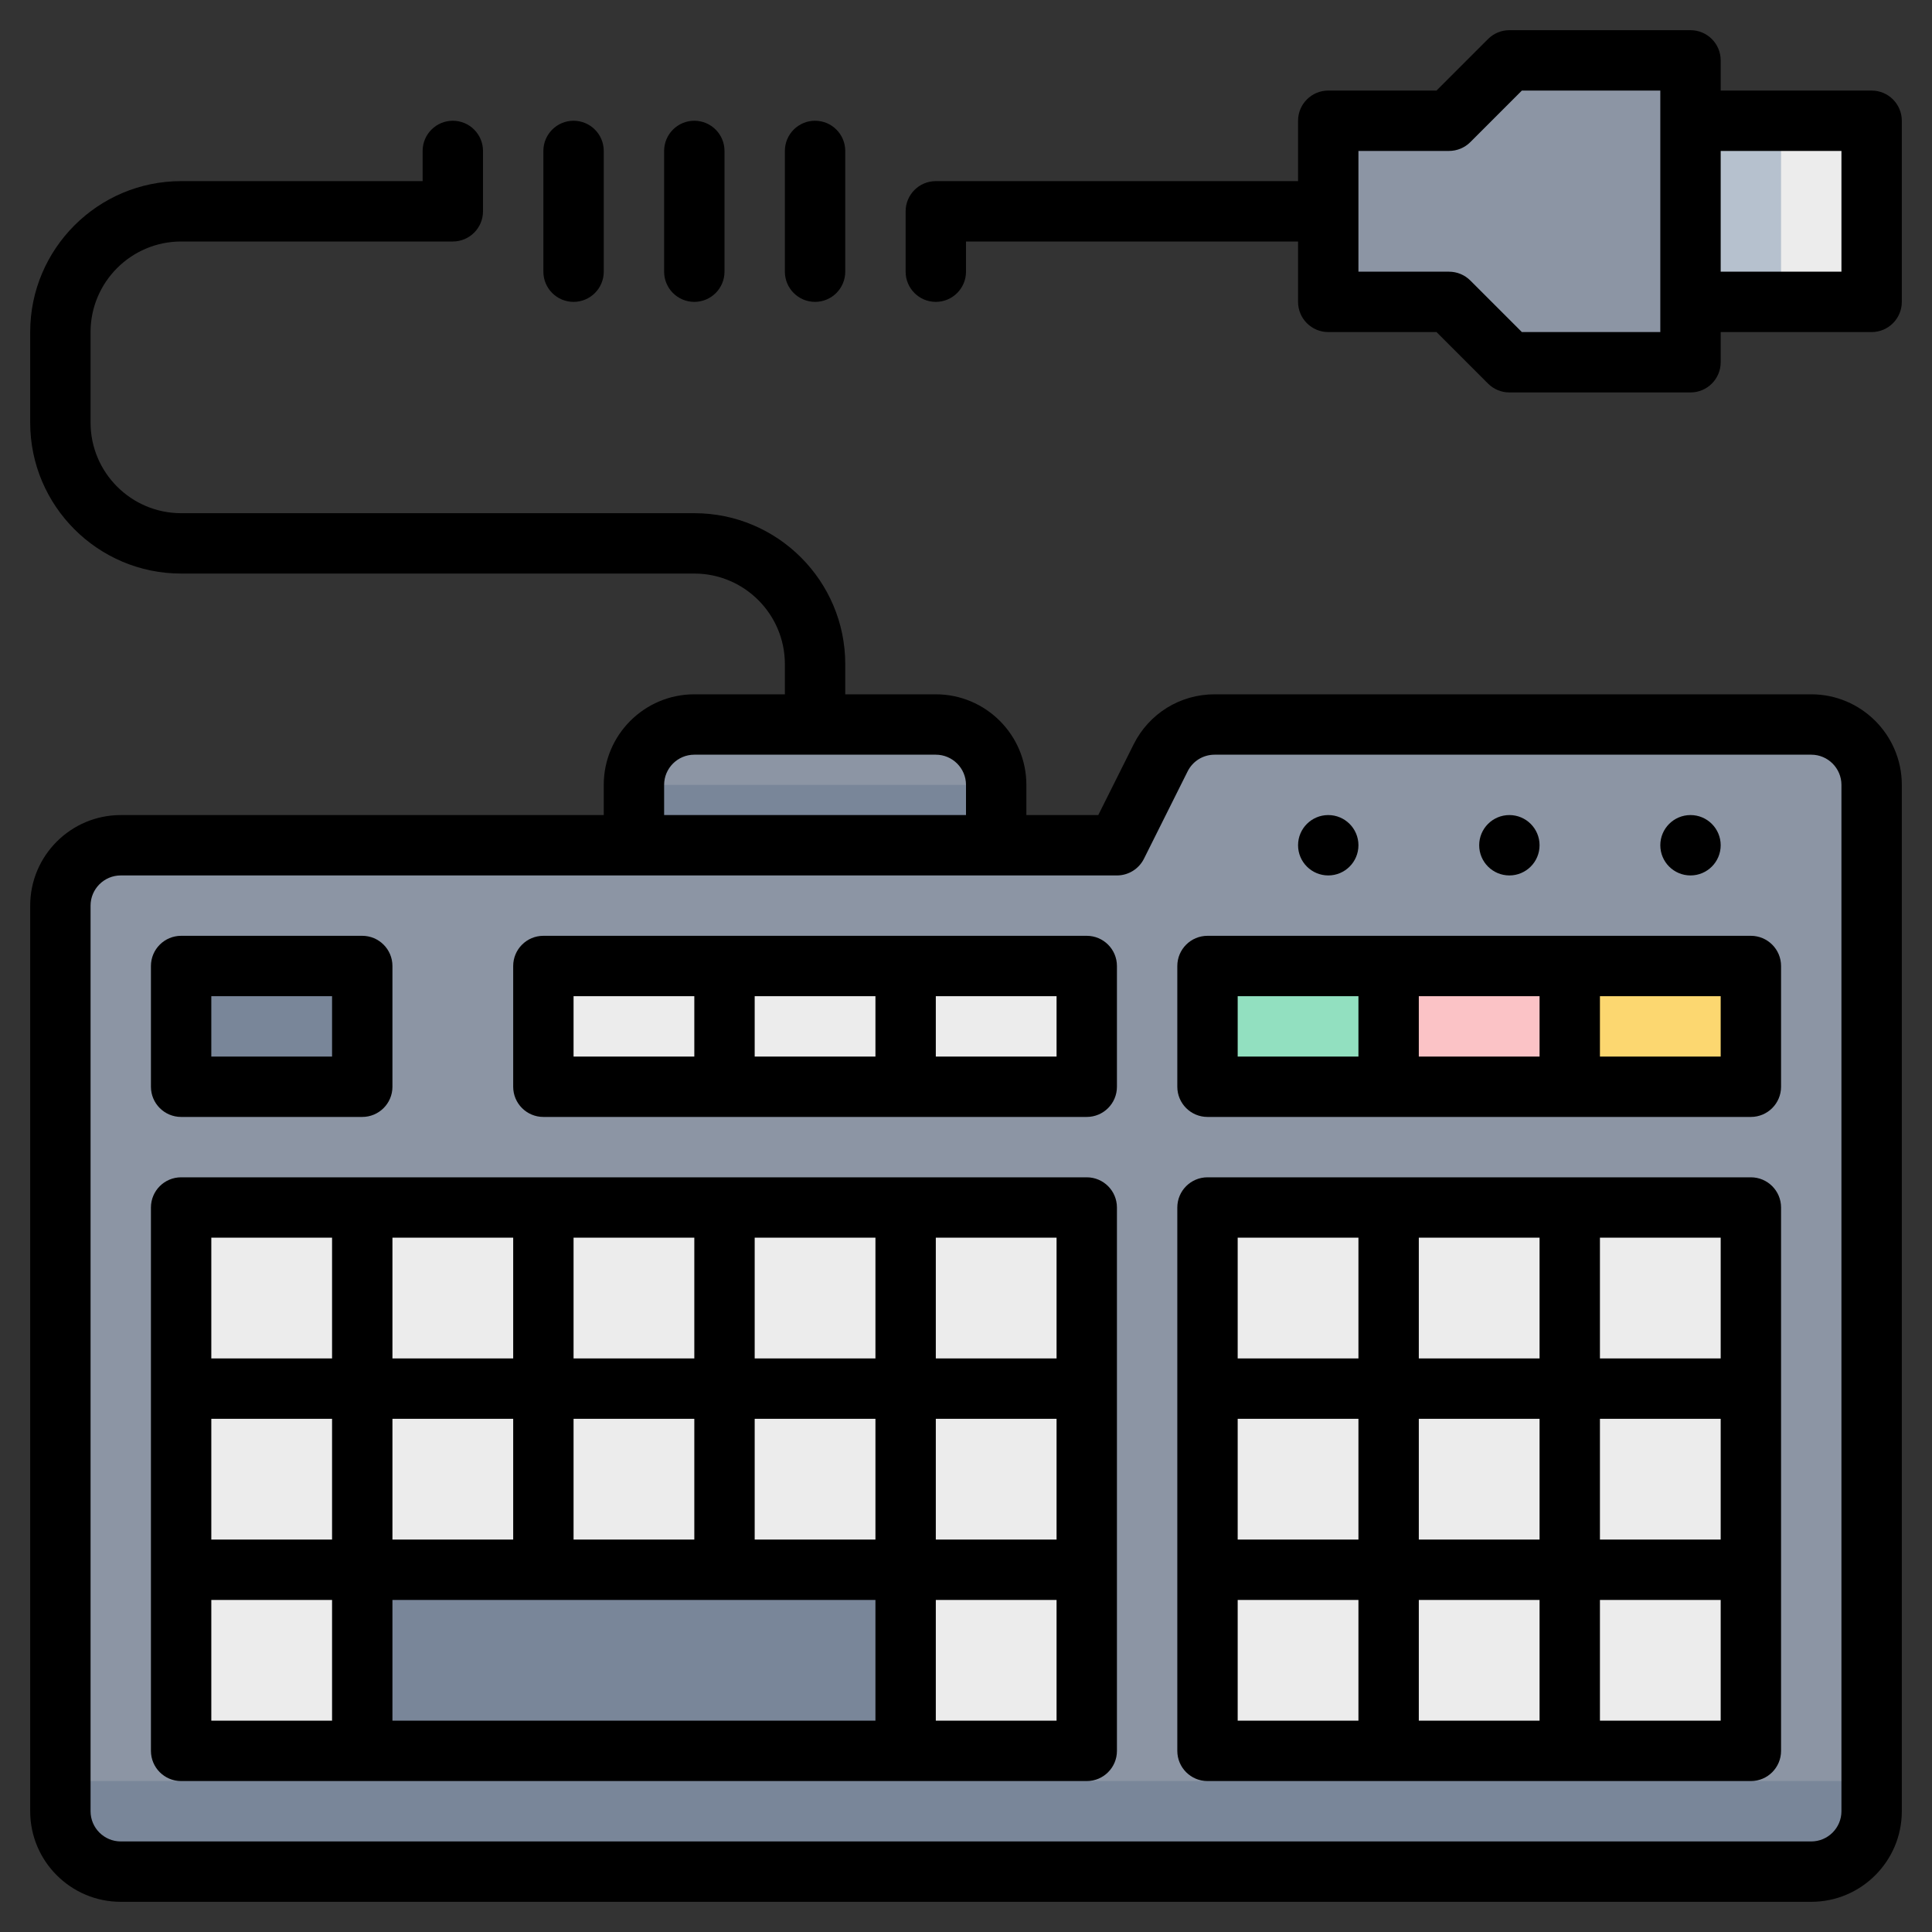 <?xml version="1.0" ?><svg id="Layer_1_1_" style="enable-background:new 0 0 64 64;" version="1.1" viewBox="0 0 64 64" xml:space="preserve" xmlns="http://www.w3.org/2000/svg" xmlns:xlink="http://www.w3.org/1999/xlink"><rect x="0" y="0" width="64" height="64" fill="#333333" stroke="none"/><g><g><path d="M31,24h-8c-1.105,0-2,0.895-2,2v2h12v-2C33,24.895,32.105,24,31,24z" style="fill:#8C95A4;"/></g><g><rect height="2" style="fill:#798699;" width="12" x="21" y="26"/></g><g><path d="M38.447,25.106L37,28H4c-1.105,0-2,0.895-2,2v30c0,1.105,0.895,2,2,2h56c1.105,0,2-0.895,2-2V26    c0-1.105-0.895-2-2-2H40.236C39.479,24,38.786,24.428,38.447,25.106z" style="fill:#8C95A4;"/></g><g><path d="M2,59v1c0,1.105,0.895,2,2,2h56c1.105,0,2-0.895,2-2v-1H2z" style="fill:#798699;"/></g><g><rect height="18" style="fill:#ECECEC;" width="18" x="40" y="40"/></g><g><rect height="18" style="fill:#ECECEC;" width="30" x="6" y="40"/></g><g><rect height="6" style="fill:#798699;" width="18" x="12" y="52"/></g><g><rect height="4" style="fill:#798699;" width="6" x="6" y="32"/></g><g><rect height="4" style="fill:#92E0C0;" width="6" x="40" y="32"/></g><g><rect height="4" style="fill:#FBC3C6;" width="6" x="46" y="32"/></g><g><rect height="4" style="fill:#FCD770;" width="6" x="52" y="32"/></g><g><rect height="4" style="fill:#ECECEC;" width="18" x="18" y="32"/></g><g><rect height="6" style="fill:#ECECEC;" width="6" x="56" y="4"/></g><g><rect height="6" style="fill:#B6C1CE;" width="3" x="56" y="4"/></g><g><polygon points="56,2 50,2 48,4 44,4 44,10 48,10 50,12 56,12   " style="fill:#8C95A4;"/></g><g><path d="M60,23H40.236c-1.143,0-2.171,0.635-2.683,1.658L36.382,27H34v-1c0-1.654-1.346-3-3-3h-3v-1c0-2.757-2.243-5-5-5H6    c-1.654,0-3-1.346-3-3v-3c0-1.654,1.346-3,3-3h9c0.552,0,1-0.448,1-1V5c0-0.552-0.448-1-1-1s-1,0.448-1,1v1H6    c-2.757,0-5,2.243-5,5v3c0,2.757,2.243,5,5,5h17c1.654,0,3,1.346,3,3v1h-3c-1.654,0-3,1.346-3,3v1H4c-1.654,0-3,1.346-3,3v30    c0,1.654,1.346,3,3,3h56c1.654,0,3-1.346,3-3V26C63,24.346,61.654,23,60,23z M22,26c0-0.551,0.449-1,1-1h8c0.551,0,1,0.449,1,1v1    H22V26z M61,60c0,0.551-0.449,1-1,1H4c-0.551,0-1-0.449-1-1V30c0-0.551,0.449-1,1-1h33c0.379,0,0.725-0.214,0.895-0.553    l1.447-2.895C39.512,25.212,39.855,25,40.236,25H60c0.551,0,1,0.449,1,1V60z"/><circle cx="44" cy="28" r="1"/><circle cx="50" cy="28" r="1"/><circle cx="56" cy="28" r="1"/><path d="M58,39H40c-0.552,0-1,0.448-1,1v18c0,0.552,0.448,1,1,1h18c0.552,0,1-0.448,1-1V40C59,39.448,58.552,39,58,39z M47,51v-4    h4v4H47z M51,53v4h-4v-4H51z M41,47h4v4h-4V47z M47,45v-4h4v4H47z M53,47h4v4h-4V47z M57,45h-4v-4h4V45z M45,41v4h-4v-4H45z     M41,53h4v4h-4V53z M53,57v-4h4v4H53z"/><path d="M58,31H40c-0.552,0-1,0.448-1,1v4c0,0.552,0.448,1,1,1h18c0.552,0,1-0.448,1-1v-4C59,31.448,58.552,31,58,31z M51,33v2h-4    v-2H51z M41,33h4v2h-4V33z M57,35h-4v-2h4V35z"/><path d="M36,39H6c-0.552,0-1,0.448-1,1v18c0,0.552,0.448,1,1,1h30c0.552,0,1-0.448,1-1V40C37,39.448,36.552,39,36,39z M7,47h4v4H7    V47z M13,47h4v4h-4V47z M23,45h-4v-4h4V45z M25,41h4v4h-4V41z M19,51v-4h4v4H19z M17,45h-4v-4h4V45z M29,53v4H13v-4H29z M25,51v-4    h4v4H25z M31,47h4v4h-4V47z M35,45h-4v-4h4V45z M11,41v4H7v-4H11z M7,53h4v4H7V53z M31,57v-4h4v4H31z"/><path d="M6,37h6c0.552,0,1-0.448,1-1v-4c0-0.552-0.448-1-1-1H6c-0.552,0-1,0.448-1,1v4C5,36.552,5.448,37,6,37z M7,33h4v2H7V33z"/><path d="M36,31H18c-0.552,0-1,0.448-1,1v4c0,0.552,0.448,1,1,1h18c0.552,0,1-0.448,1-1v-4C37,31.448,36.552,31,36,31z M29,33v2h-4    v-2H29z M19,33h4v2h-4V33z M35,35h-4v-2h4V35z"/><path d="M62,3h-5V2c0-0.552-0.448-1-1-1h-6c-0.265,0-0.52,0.105-0.707,0.293L47.586,3H44c-0.552,0-1,0.448-1,1v2H31    c-0.552,0-1,0.448-1,1v2c0,0.552,0.448,1,1,1s1-0.448,1-1V8h11v2c0,0.552,0.448,1,1,1h3.586l1.707,1.707    C49.48,12.895,49.735,13,50,13h6c0.552,0,1-0.448,1-1v-1h5c0.552,0,1-0.448,1-1V4C63,3.448,62.552,3,62,3z M55,11h-4.586    l-1.707-1.707C48.52,9.105,48.265,9,48,9h-3V5h3c0.265,0,0.52-0.105,0.707-0.293L50.414,3H55V11z M61,9h-4V5h4V9z"/><path d="M19,10c0.552,0,1-0.448,1-1V5c0-0.552-0.448-1-1-1s-1,0.448-1,1v4C18,9.552,18.448,10,19,10z"/><path d="M23,10c0.552,0,1-0.448,1-1V5c0-0.552-0.448-1-1-1s-1,0.448-1,1v4C22,9.552,22.448,10,23,10z"/><path d="M27,10c0.552,0,1-0.448,1-1V5c0-0.552-0.448-1-1-1s-1,0.448-1,1v4C26,9.552,26.448,10,27,10z"/></g></g></svg>